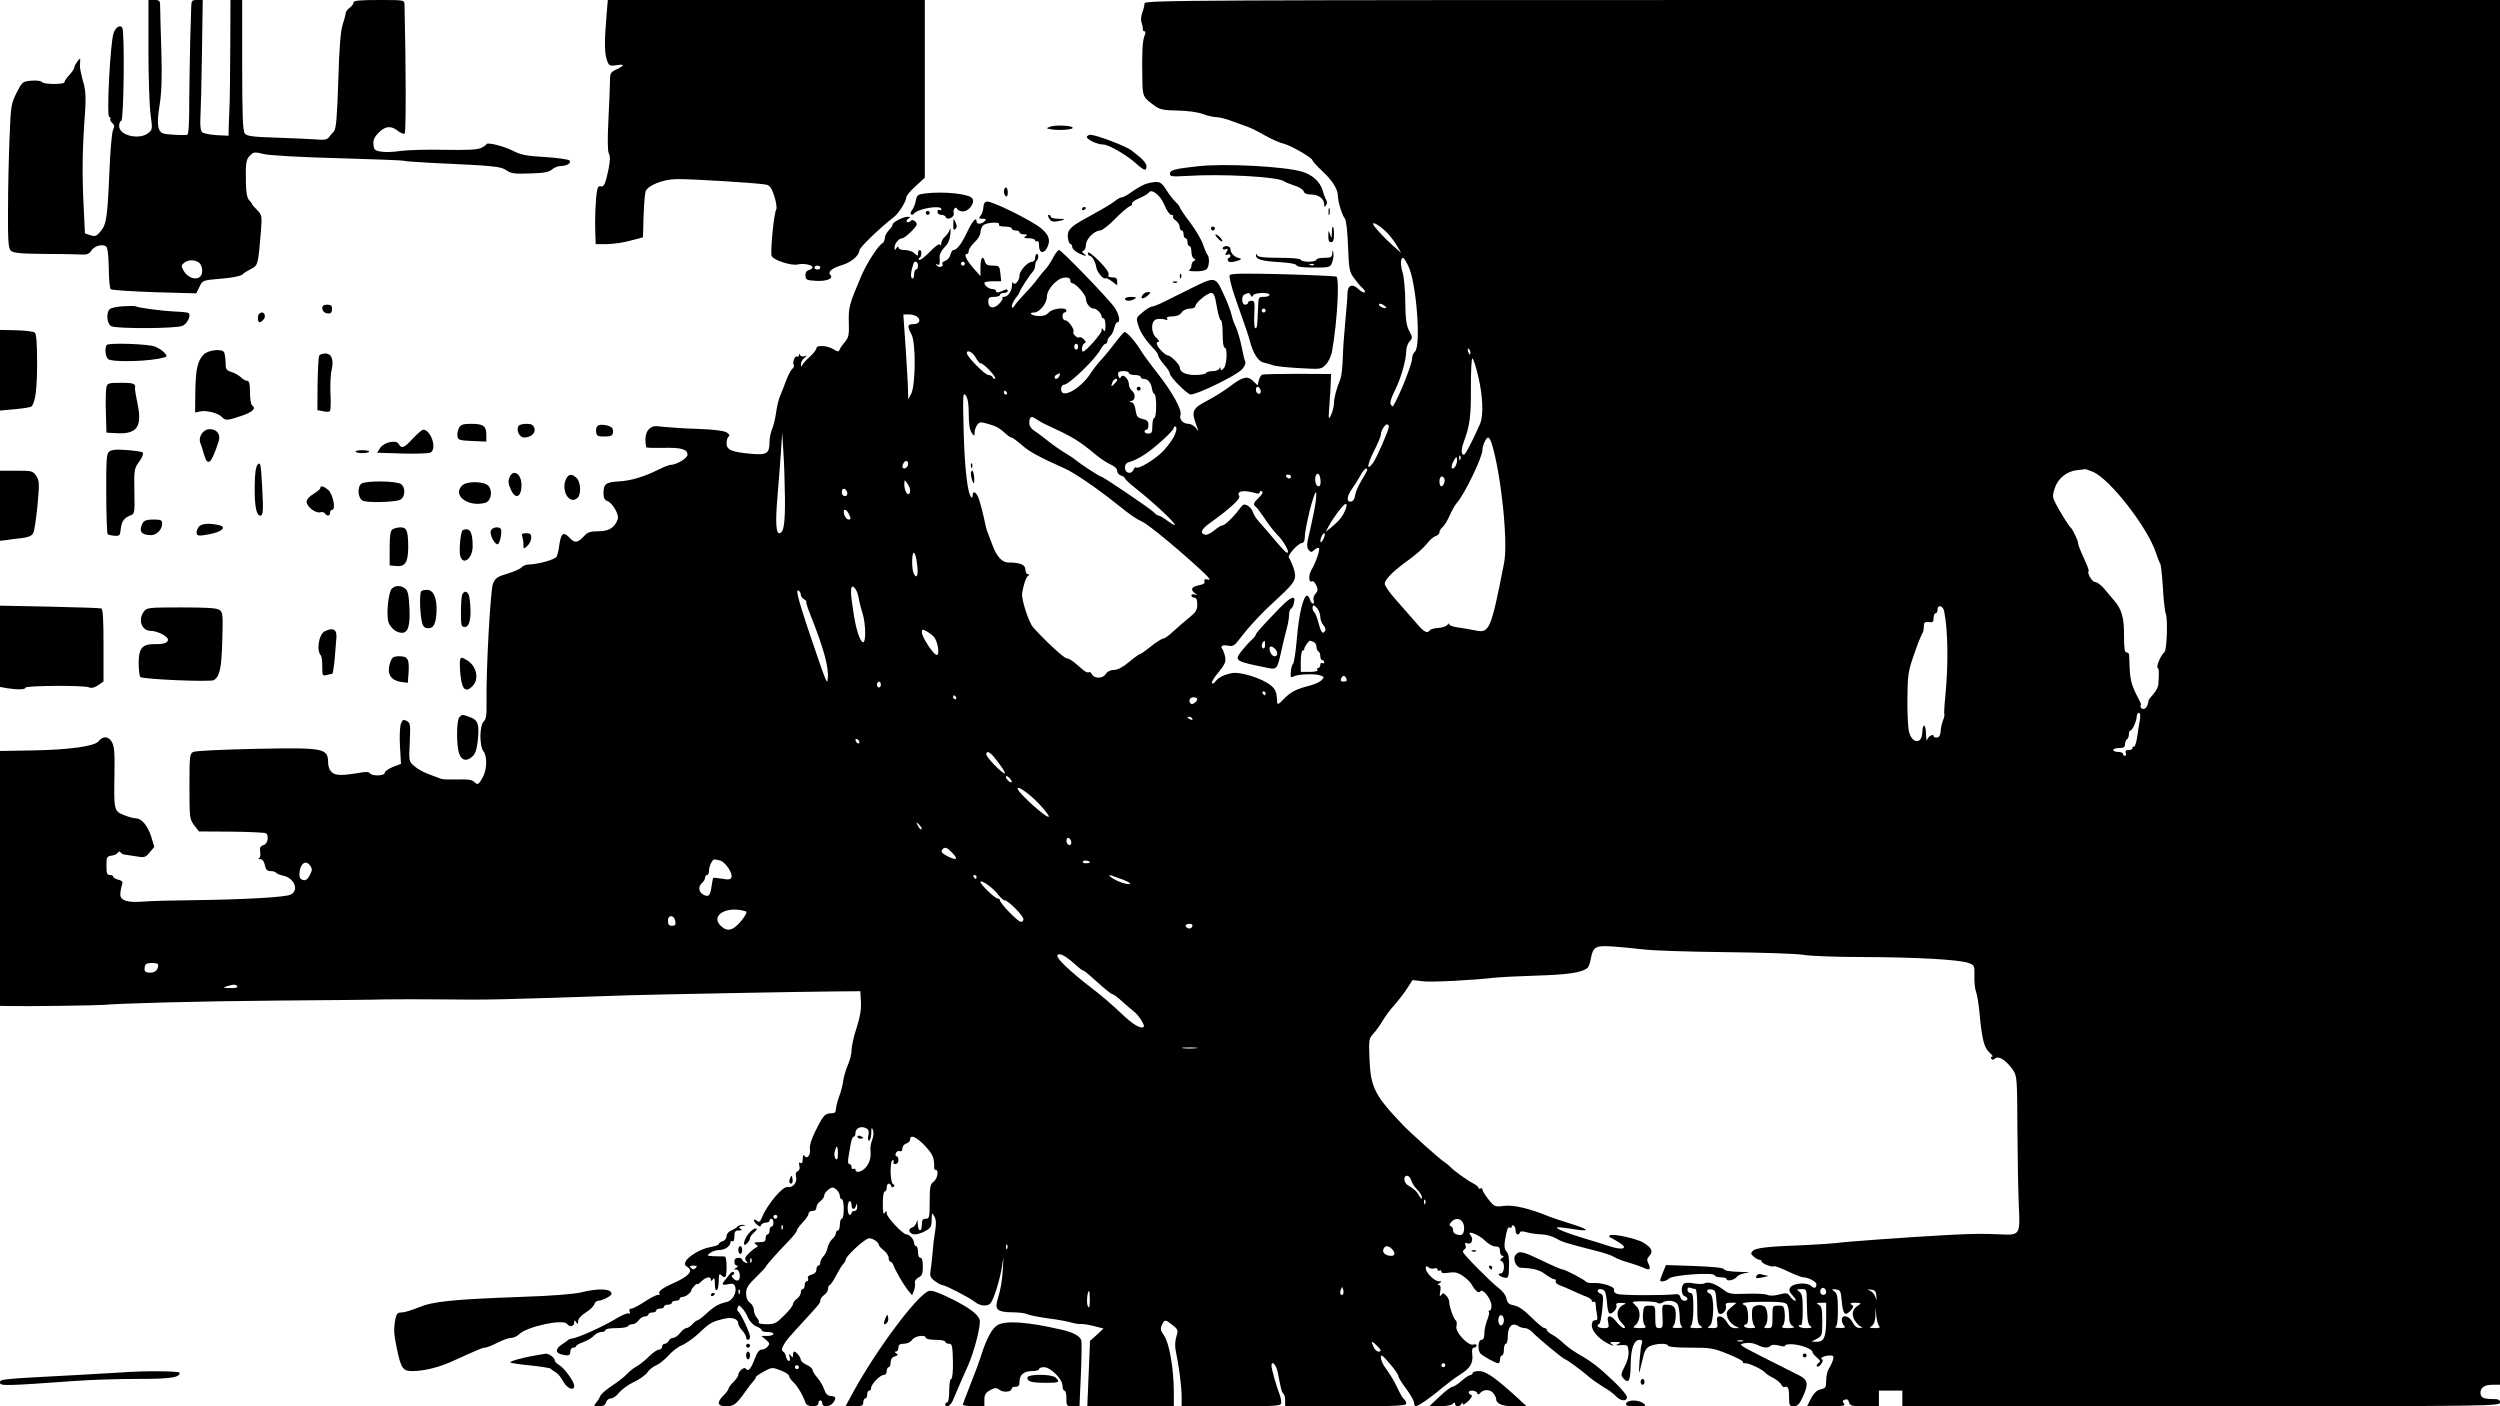 <?xml version="1.0" standalone="no"?>
<!DOCTYPE svg PUBLIC "-//W3C//DTD SVG 20010904//EN"
 "http://www.w3.org/TR/2001/REC-SVG-20010904/DTD/svg10.dtd">
<svg version="1.0" xmlns="http://www.w3.org/2000/svg"
 width="1280pt" height="720pt" viewBox="0 0 1280 720"
 preserveAspectRatio="xMidYMid meet">
<g transform="translate(0,720) scale(0.1,-0.1)"
fill="#000000" stroke="none">
<path d="M760 6946 c0 -140 5 -289 11 -332 10 -76 10 -78 -13 -96 -47 -36
-148 -11 -148 36 0 14 5 26 11 28 13 4 18 456 5 476 -10 17 -33 4 -44 -26 -17
-42 -37 -425 -23 -430 6 -2 9 -7 6 -12 -3 -4 2 -13 10 -20 11 -9 12 -17 3 -38
-6 -15 -14 -112 -18 -217 -10 -230 -15 -264 -46 -301 -21 -24 -28 -26 -52 -18
l-27 9 -8 165 c-7 159 -5 278 9 463 4 57 2 102 -5 130 -7 23 -14 51 -16 62 -2
11 -4 22 -5 25 -1 3 -1 16 0 30 2 24 1 25 -14 5 -8 -11 -16 -25 -16 -31 0 -6
-11 -23 -25 -38 -14 -15 -25 -31 -25 -37 0 -12 -107 -12 -115 1 -4 6 -28 9
-53 7 -46 -4 -48 -5 -77 -62 -28 -56 -30 -67 -36 -229 -4 -94 -8 -260 -8 -368
-1 -161 2 -199 14 -211 12 -12 47 -16 167 -17 84 0 170 -2 192 -3 30 -2 41 2
53 19 15 24 54 36 75 23 9 -6 13 -38 15 -110 0 -56 5 -105 10 -110 4 -4 105
-11 223 -15 l215 -6 16 33 c16 34 16 34 109 42 54 4 101 13 110 21 8 8 29 21
47 30 34 17 35 23 49 193 6 79 5 83 -20 108 -14 14 -26 28 -26 31 0 3 -7 12
-15 20 -10 11 -15 38 -16 87 -2 105 1 120 21 141 18 18 24 19 72 7 31 -7 189
-16 381 -21 180 -5 331 -11 335 -13 4 -3 68 -7 142 -11 326 -15 354 -18 383
-38 24 -17 41 -19 121 -16 72 2 98 7 113 21 11 9 30 17 44 17 32 0 57 16 44
29 -6 5 -61 13 -124 17 -94 5 -124 11 -165 32 -49 25 -136 46 -136 33 0 -3
-13 -12 -28 -19 -21 -9 -75 -11 -188 -9 -87 2 -189 -1 -225 -6 -36 -6 -81 -7
-100 -3 -30 5 -35 10 -37 37 -2 22 5 38 27 60 34 34 63 37 98 9 14 -11 30 -17
35 -14 7 5 7 333 -1 662 -1 22 -3 22 -131 22 -99 0 -130 -3 -130 -13 0 -7 -9
-19 -20 -27 -11 -8 -20 -20 -20 -27 0 -7 -7 -33 -15 -57 -11 -32 -18 -115 -23
-289 -6 -190 -11 -248 -23 -260 -8 -9 -20 -23 -26 -31 -9 -11 -26 -14 -60 -10
-27 2 -118 6 -203 9 -129 4 -157 8 -167 22 -10 13 -13 99 -13 350 l0 333 -30
0 -30 0 -1 -242 c-1 -134 -2 -259 -3 -278 -1 -19 -3 -66 -4 -105 l-2 -70 -61
3 c-34 2 -67 9 -74 15 -8 8 -11 33 -9 72 2 33 6 183 8 333 l4 272 -29 0 c-27
0 -29 -3 -30 -37 -1 -21 -3 -96 -5 -168 -2 -71 -4 -210 -5 -307 0 -130 -3
-178 -12 -179 -26 -2 -103 2 -118 7 -32 9 -38 45 -22 145 11 70 13 142 9 279
-3 102 -6 202 -6 223 0 34 -2 37 -30 37 l-30 0 0 -254z m256 -1089 c21 -12 26
-57 9 -73 -21 -21 -65 -6 -85 30 -14 25 -13 28 5 42 19 14 50 15 71 1z"/>
<path d="M3104 7103 c-10 -121 -9 -180 5 -215 9 -25 14 -27 46 -22 44 7 45 0
2 -21 -31 -15 -34 -19 -34 -63 0 -26 -4 -115 -8 -197 -5 -100 -4 -158 2 -170
8 -14 7 -38 -1 -80 -16 -76 -24 -95 -41 -89 -9 4 -16 -5 -19 -28 -7 -42 -11
-147 -8 -215 l2 -53 58 0 c31 1 86 8 120 18 l64 17 3 108 c2 59 7 116 10 126
9 31 92 64 160 64 79 1 434 -21 461 -29 16 -4 27 -21 39 -60 9 -29 13 -58 10
-65 -13 -19 -32 -223 -24 -240 11 -22 102 -51 134 -43 29 7 75 -2 75 -15 0 -5
-8 -11 -19 -14 -12 -3 -18 -13 -17 -28 1 -22 6 -24 54 -27 55 -3 92 12 73 31
-15 15 11 36 64 51 44 14 84 48 85 74 0 14 101 112 178 172 24 18 62 80 62 99
0 8 21 34 48 58 l47 43 0 455 0 455 -811 0 -812 0 -8 -97z m1096 -1273 c0 -5
-7 -10 -15 -10 -8 0 -15 5 -15 10 0 6 7 10 15 10 8 0 15 -4 15 -10z"/>
<path d="M5860 7183 c0 -9 -5 -31 -12 -49 -6 -18 -8 -39 -3 -50 4 -11 7 -25 6
-31 -1 -7 3 -13 8 -13 7 0 7 -9 0 -26 -10 -27 -13 -90 -10 -226 1 -83 4 -88
68 -133 22 -16 46 -20 113 -21 50 -1 103 -8 129 -18 24 -9 55 -16 70 -16 14 0
51 -9 81 -21 30 -11 68 -25 85 -31 16 -6 55 -26 86 -44 32 -18 72 -35 89 -39
36 -8 150 -73 150 -86 0 -4 22 -29 50 -55 52 -48 80 -93 80 -127 0 -29 22
-100 36 -117 7 -9 13 -64 16 -142 5 -120 6 -129 33 -165 15 -21 35 -44 43 -50
9 -7 12 -16 9 -20 -4 -3 -18 4 -32 17 -31 30 -55 20 -56 -22 0 -18 -5 -82 -11
-143 -6 -60 -12 -146 -13 -190 -1 -44 -7 -91 -12 -105 -21 -52 -33 -97 -33
-126 -1 -16 -7 -42 -15 -59 -14 -28 -14 -23 -8 60 4 50 7 103 7 120 l1 30
-170 1 c-93 0 -175 -2 -182 -4 -6 -2 -14 -15 -18 -29 l-6 -26 -24 23 c-29 27
-51 22 -120 -30 -27 -21 -79 -53 -115 -72 -74 -38 -81 -54 -56 -121 15 -39 15
-40 0 -19 -9 12 -27 22 -39 22 -28 0 -49 24 -41 46 9 24 -40 114 -116 211 -38
48 -79 104 -90 123 -24 40 -68 90 -80 90 -4 0 -25 -24 -46 -52 -22 -29 -54
-69 -72 -88 -18 -19 -43 -51 -55 -70 -55 -85 -157 -138 -152 -79 1 10 7 19 14
19 26 0 163 132 189 183 8 15 19 27 24 27 6 0 10 6 10 14 0 7 6 19 14 25 8 7
18 26 21 42 4 16 11 29 16 29 17 0 9 41 -14 75 -31 45 -272 295 -285 295 -5 0
-20 -19 -31 -41 -12 -23 -29 -48 -37 -56 -8 -8 -27 -31 -42 -51 -15 -21 -43
-53 -62 -72 -19 -20 -43 -47 -52 -60 -12 -18 -17 -21 -17 -9 -1 9 8 28 19 42
11 14 20 28 20 31 0 8 51 87 67 104 7 7 13 21 13 31 0 10 3 21 7 25 11 10 12
36 2 36 -5 0 -9 -9 -9 -20 0 -11 -7 -20 -15 -20 -23 0 -65 -46 -65 -70 0 -27
-26 -56 -33 -37 -3 6 -6 -1 -6 -16 -1 -30 -21 -57 -42 -57 -7 0 -10 -3 -6 -6
3 -3 -5 -17 -18 -30 -28 -28 -55 -22 -55 12 0 20 5 24 30 24 17 0 30 5 30 10
0 6 9 10 20 10 11 0 20 5 20 11 0 6 -6 9 -12 6 -7 -3 -21 -8 -30 -12 -11 -4
-18 -3 -18 4 0 6 -8 11 -18 11 -19 0 -42 18 -42 32 0 4 19 8 43 8 l43 0 -4 40
c-4 38 -6 40 -39 40 -26 0 -36 5 -40 20 -10 37 -23 21 -23 -27 l0 -47 -37 42
c-36 42 -50 72 -32 72 5 0 9 7 9 16 0 9 14 29 30 44 17 15 30 38 30 50 0 12 6
28 14 36 16 16 91 20 81 4 -4 -6 8 -10 29 -10 20 0 36 -4 36 -10 0 -5 9 -10
20 -10 11 0 20 -4 20 -10 0 -5 10 -10 23 -10 18 0 19 -2 7 -10 -11 -7 -7 -10
18 -10 17 0 32 -5 32 -11 0 -5 5 -7 10 -4 6 4 10 -7 10 -24 0 -36 23 -42 40
-12 21 40 12 68 -32 104 -52 41 -252 140 -276 135 -11 -2 -17 -13 -17 -30 -1
-14 -7 -33 -14 -42 -12 -14 -10 -16 10 -16 18 0 20 -3 11 -12 -17 -17 -42 -18
-42 -2 0 27 -22 2 -49 -56 -28 -59 -52 -90 -69 -90 -5 0 -13 -11 -16 -24 -3
-14 -15 -28 -26 -31 -11 -4 -18 -10 -15 -15 9 -15 -16 -23 -28 -10 -9 10 -9
11 1 6 12 -7 15 2 13 40 -1 11 10 32 24 47 19 18 28 39 31 69 2 24 1 34 -3 23
-3 -11 -14 -27 -24 -36 -11 -9 -19 -25 -20 -35 0 -11 -3 -13 -6 -7 -3 8 -23
-6 -53 -37 -27 -28 -52 -46 -55 -40 -3 5 -2 10 2 10 5 0 9 9 10 20 1 11 -2 20
-8 20 -5 0 -9 -7 -9 -17 0 -15 -1 -15 -18 0 -10 10 -33 17 -50 17 -19 0 -32 5
-32 13 0 8 -4 7 -10 -3 -8 -13 -10 -12 -10 3 0 20 22 47 40 47 6 0 27 16 46
35 30 31 33 37 21 50 -11 10 -17 11 -25 3 -7 -7 -15 -8 -19 -4 -4 4 -1 11 7
16 13 8 12 10 -3 10 -24 0 -77 -28 -77 -40 0 -6 -9 -19 -20 -30 -11 -11 -20
-29 -20 -40 0 -10 -6 -23 -14 -27 -21 -12 -78 -101 -105 -163 -65 -154 -67
-162 -65 -245 2 -59 -1 -73 -21 -97 -13 -15 -25 -33 -27 -40 -4 -10 -10 -9
-29 3 -32 20 -89 24 -89 6 0 -7 -15 -27 -33 -43 -19 -16 -36 -36 -40 -44 -4
-11 -6 -10 -6 4 -1 10 7 25 17 33 15 13 15 14 0 9 -9 -3 -19 0 -22 7 -3 9 -5
8 -5 -1 -1 -7 -5 -11 -10 -7 -11 6 -25 -30 -17 -44 3 -5 0 -14 -8 -20 -7 -6
-21 -33 -31 -59 -9 -26 -23 -61 -30 -77 -8 -17 -17 -55 -21 -85 -4 -30 -13
-69 -21 -87 -7 -18 -13 -46 -13 -63 0 -61 -12 -70 -88 -64 -105 9 -132 20
-132 54 0 16 5 32 11 35 7 5 3 12 -9 20 -12 9 -63 16 -148 19 -71 2 -152 8
-181 11 -43 6 -54 4 -71 -13 -17 -17 -22 -51 -13 -92 0 -3 40 -4 88 -3 92 2
123 -7 123 -35 0 -18 -56 -52 -86 -52 -8 0 -36 -11 -62 -24 -74 -37 -142 -58
-206 -61 -65 -4 -76 -13 -76 -62 0 -23 6 -33 19 -38 26 -8 62 -70 54 -93 -15
-43 -45 -62 -98 -62 -40 0 -56 -5 -71 -21 -35 -39 -51 -42 -77 -13 -32 34 -44
25 -53 -34 -3 -26 -10 -54 -14 -62 -8 -15 -94 -39 -141 -40 -15 0 -32 -7 -39
-15 -6 -8 -39 -22 -72 -32 -51 -15 -62 -23 -74 -51 -13 -33 -36 -447 -33 -613
1 -60 -2 -82 -15 -94 -21 -21 -22 -123 -1 -151 21 -28 19 -97 -6 -139 -20 -34
-23 -35 -40 -19 -13 12 -34 15 -86 13 -37 -1 -75 0 -83 3 -8 3 -36 13 -62 23
-26 9 -61 28 -76 42 -29 25 -29 25 -24 123 4 91 3 99 -16 109 -17 9 -21 7 -30
-17 -5 -15 -7 -67 -4 -115 l5 -88 -42 -16 c-22 -9 -41 -22 -41 -30 0 -16 -66
-18 -76 -2 -4 7 -20 8 -43 4 -99 -17 -132 -17 -152 1 -11 10 -19 30 -19 48 -1
75 -16 79 -369 72 -177 -4 -310 -10 -322 -16 -18 -10 -19 -23 -19 -177 0 -161
1 -167 24 -198 l25 -32 166 -1 c92 -1 171 -5 176 -8 18 -11 10 -56 -12 -61
-16 -5 -20 -12 -17 -34 3 -16 0 -31 -6 -33 -6 -2 -3 -5 7 -5 11 -1 20 -12 23
-31 5 -23 12 -30 30 -30 12 0 25 -4 28 -9 3 -4 19 -11 35 -14 57 -12 84 -74
40 -97 -24 -14 -248 -26 -504 -29 -104 -1 -217 -4 -250 -7 -81 -7 -120 5 -119
37 0 13 4 34 8 46 6 19 3 23 -18 29 -14 3 -26 10 -26 15 0 5 -8 9 -18 9 -14 0
-17 9 -17 48 0 43 2 47 25 51 14 1 28 8 33 15 4 7 10 8 15 1 4 -5 12 -10 17
-10 6 -1 32 -5 59 -9 45 -8 50 -7 72 19 13 16 24 29 24 29 0 1 -7 23 -15 50
-18 57 -49 96 -79 96 -11 0 -40 8 -62 17 -51 21 -51 24 -48 213 2 110 -1 140
-14 162 -17 30 -46 30 -68 2 -20 -25 -153 -43 -331 -46 l-173 -3 0 -652 0
-653 53 -1 c76 -2 448 3 477 6 86 8 499 19 885 22 248 2 495 4 550 6 55 1 195
1 310 0 213 -3 298 -1 940 21 124 4 907 19 1070 20 l120 1 3 -56 c2 -39 -5
-79 -23 -134 -14 -42 -25 -93 -25 -112 0 -19 -9 -53 -19 -76 -10 -23 -21 -60
-24 -82 -3 -22 -12 -58 -21 -80 -8 -22 -15 -50 -16 -62 0 -17 -6 -23 -22 -23
-34 0 -42 -9 -80 -85 -24 -47 -34 -80 -31 -99 4 -31 -16 -54 -29 -33 -5 7 -8
1 -8 -16 0 -19 -4 -26 -12 -21 -8 5 -9 0 -5 -15 3 -14 0 -24 -9 -28 -9 -3 -12
-13 -8 -29 7 -28 -17 -57 -45 -52 -25 4 -104 -91 -130 -156 -10 -23 -14 -26
-26 -16 -9 7 -15 8 -15 2 0 -5 7 -16 17 -23 13 -11 17 -11 20 -1 3 6 13 12 24
12 10 0 19 5 19 10 0 6 5 10 10 10 6 0 10 -9 10 -20 0 -11 -4 -20 -10 -20 -5
0 -10 -9 -10 -20 0 -11 -4 -20 -10 -20 -5 0 -10 -9 -10 -20 0 -16 -7 -20 -32
-20 -26 0 -30 -3 -18 -11 12 -8 12 -12 2 -16 -7 -3 -24 -16 -38 -30 -20 -20
-23 -28 -13 -39 10 -12 9 -13 -5 -8 -9 3 -16 10 -16 15 0 5 -9 9 -20 9 -13 0
-20 -7 -20 -20 0 -11 6 -20 13 -20 8 0 7 -4 -3 -10 -13 -9 -13 -10 0 -10 18 0
25 -45 10 -55 -6 -4 -17 0 -25 9 -11 11 -12 15 -2 19 6 2 8 8 4 13 -5 5 -15 0
-22 -11 -8 -11 -19 -25 -25 -32 -17 -20 -12 -25 19 -18 23 5 30 2 35 -13 10
-30 -14 -72 -43 -78 -40 -9 -64 -22 -105 -60 -20 -19 -41 -34 -45 -34 -4 0
-16 -9 -26 -20 -10 -11 -24 -20 -31 -20 -7 0 -21 -11 -32 -25 -11 -14 -27 -25
-36 -25 -9 0 -19 -7 -22 -15 -4 -8 -12 -15 -20 -15 -8 0 -14 -7 -14 -15 0 -8
-7 -15 -16 -15 -9 0 -32 -16 -52 -36 -19 -19 -47 -41 -61 -49 -14 -7 -37 -25
-51 -40 -14 -15 -49 -42 -78 -61 -29 -19 -55 -42 -59 -52 -3 -9 -13 -25 -21
-34 -14 -17 -13 -18 15 -18 22 0 32 6 36 20 3 11 14 20 25 20 10 0 29 13 41
29 13 16 47 41 76 55 30 14 61 36 70 50 9 13 29 30 46 36 16 7 44 30 62 50 18
21 49 45 70 53 20 9 58 35 83 59 56 53 67 60 123 74 47 13 81 3 81 -24 0 -7 9
-22 20 -34 11 -12 20 -28 20 -35 0 -7 5 -13 10 -13 6 0 10 7 10 17 0 18 -48
121 -61 129 -4 2 -6 11 -2 20 5 13 8 13 22 -3 10 -10 24 -33 31 -50 8 -18 27
-38 42 -44 16 -6 28 -15 28 -20 0 -5 14 -9 30 -9 17 0 30 -4 30 -10 0 -5 -14
-10 -31 -10 l-31 0 23 -19 c20 -16 21 -21 10 -35 -7 -9 -22 -16 -31 -16 -13 0
-24 -15 -36 -48 -19 -51 -34 -67 -45 -50 -8 13 -39 -13 -39 -32 0 -6 -11 -22
-25 -36 -14 -14 -25 -29 -25 -34 0 -5 -11 -20 -25 -34 -37 -37 -33 -56 13 -56
40 0 52 10 102 80 13 19 30 41 37 48 7 7 13 17 13 21 0 4 19 17 41 29 41 22
43 22 85 6 24 -9 44 -22 44 -29 0 -6 10 -21 23 -33 21 -20 49 -67 61 -104 7
-23 66 -25 66 -3 0 8 5 15 10 15 6 0 10 -7 10 -15 0 -23 43 -18 58 6 15 24 12
29 -17 32 -14 1 -24 12 -31 33 -6 18 -22 45 -35 60 -14 16 -25 34 -25 41 0 6
-13 17 -30 25 -16 7 -30 19 -30 26 0 13 -23 42 -34 42 -3 0 -6 -8 -6 -17 0
-16 -2 -16 -11 -3 -9 12 -10 10 -6 -8 3 -14 1 -22 -5 -20 -6 2 -12 12 -14 23
-1 10 -8 21 -14 25 -9 6 -9 13 1 31 12 24 25 39 107 128 78 85 82 90 82 103 0
8 9 20 20 28 11 8 20 22 20 32 0 10 3 18 8 18 4 0 18 21 32 48 14 26 30 53 37
60 7 7 13 17 13 22 0 19 100 110 120 110 20 0 50 -21 50 -35 0 -4 11 -16 25
-27 14 -11 25 -28 25 -39 0 -10 4 -19 9 -19 5 0 12 -8 15 -17 11 -30 50 -97
73 -127 l23 -28 10 26 c5 14 7 32 4 39 -2 7 6 19 18 26 19 9 23 20 23 56 0 30
-4 45 -12 45 -8 0 -13 12 -13 30 0 17 -4 30 -10 30 -5 0 -10 7 -10 16 0 18
-23 44 -40 44 -17 0 -100 88 -100 107 0 15 -2 16 -10 3 -7 -11 -10 3 -10 48 0
35 4 62 10 62 6 0 10 9 10 20 0 22 16 27 23 8 2 -8 8 -9 13 -4 5 5 4 11 -3 13
-16 6 -18 123 -2 123 5 0 7 -5 4 -10 -3 -6 1 -10 9 -10 9 0 16 9 16 20 0 11
-4 20 -10 20 -5 0 -7 7 -3 16 3 8 12 13 19 10 9 -3 14 2 14 14 0 10 9 22 20
25 11 3 20 13 20 21 0 27 32 14 76 -33 40 -42 48 -62 47 -110 -1 -7 3 -13 8
-13 17 0 9 -46 -11 -60 -17 -13 -20 -26 -20 -102 0 -81 -2 -88 -20 -88 -16 0
-20 -7 -20 -30 0 -41 -20 -38 -21 3 -1 22 -3 25 -6 10 -2 -12 -13 -25 -23 -28
-26 -8 -14 -35 15 -35 13 0 37 8 54 18 26 14 31 23 31 57 1 38 1 39 14 17 9
-18 10 -37 4 -75 -5 -29 -11 -77 -13 -107 -2 -30 -7 -71 -10 -91 -5 -31 -3
-39 21 -58 15 -11 33 -21 40 -21 15 0 140 -65 164 -85 27 -22 66 -26 81 -8 17
19 48 119 59 188 l8 50 -3 -55 c-3 -64 -11 -110 -27 -162 -16 -53 -2 -66 73
-67 33 0 67 -4 77 -9 9 -5 58 -15 107 -22 50 -6 104 -16 122 -22 18 -5 40 -8
50 -7 10 1 39 -4 66 -11 l47 -12 -34 -32 -35 -31 -7 -167 -7 -168 222 0 221 0
0 78 c-1 118 -24 248 -50 284 -18 25 -20 34 -11 54 13 30 18 29 55 -1 28 -22
29 -26 19 -59 -7 -22 -8 -50 -3 -73 16 -75 30 -184 30 -233 l0 -50 255 0 c246
0 255 1 255 20 0 10 -4 29 -9 42 -16 40 -41 130 -41 145 0 31 25 5 32 -33 16
-85 21 -104 29 -110 5 -3 9 -18 9 -35 l0 -29 310 0 c263 0 310 2 310 14 0 8
-5 18 -10 21 -6 3 -19 25 -30 48 -23 48 -35 69 -67 114 -13 17 -23 41 -23 53
0 18 9 11 45 -31 25 -29 45 -58 45 -65 0 -7 18 -36 40 -65 22 -30 40 -61 40
-71 0 -10 4 -18 9 -18 12 0 79 46 136 95 28 23 69 54 92 68 51 32 66 58 61
103 -3 23 0 34 9 34 7 0 13 5 13 11 0 6 -7 8 -16 5 -25 -10 -95 64 -87 93 3
13 2 26 -3 30 -11 8 -34 71 -34 95 0 10 -7 25 -16 33 -13 14 -17 14 -26 2 -7
-10 -8 -5 -4 19 4 21 2 32 -7 32 -8 0 -7 4 3 10 13 8 12 10 -3 10 -23 0 -67
44 -67 66 0 13 3 14 14 5 7 -6 21 -9 30 -5 9 3 16 1 16 -6 0 -6 4 -8 10 -5 6
3 10 1 10 -6 0 -8 12 -10 39 -5 30 4 45 1 71 -17 18 -12 38 -31 44 -42 20 -35
37 -49 45 -37 11 18 55 -37 57 -70 1 -16 -3 -28 -9 -28 -6 0 -8 -3 -4 -6 3 -4
0 -22 -8 -41 -8 -20 -15 -51 -15 -69 0 -24 -5 -34 -15 -34 -16 0 -21 -45 -7
-68 8 -12 79 -52 94 -52 4 0 8 9 8 20 0 11 5 20 10 20 6 0 10 14 10 30 0 17 5
30 10 30 6 0 10 17 10 39 0 48 22 71 51 53 10 -7 27 -12 37 -12 11 0 27 -10
38 -21 23 -26 160 -139 168 -139 7 0 91 -62 126 -93 14 -12 46 -34 70 -49 25
-14 54 -35 64 -47 23 -25 56 -28 56 -4 0 9 -29 44 -64 77 -78 75 -117 105
-181 141 -27 16 -63 41 -79 57 -17 16 -42 36 -58 44 -15 8 -28 19 -28 24 0 6
-6 10 -12 10 -7 0 -37 25 -67 55 -37 37 -66 57 -88 61 -27 5 -35 12 -40 35 -3
17 -20 40 -42 56 -43 33 -181 173 -181 184 0 4 4 10 10 14 5 3 7 12 3 20 -4
11 -1 13 11 9 21 -8 32 22 15 42 -24 29 44 3 75 -29 16 -16 39 -29 52 -29 19
0 24 -6 24 -24 0 -13 6 -24 13 -24 8 0 7 -4 -3 -11 -11 -8 -12 -12 -2 -16 19
-8 15 -63 -5 -63 -22 0 -5 -17 22 -22 18 -3 20 3 21 57 2 41 -2 65 -12 76 -11
12 -13 28 -9 55 10 61 16 75 26 69 5 -4 9 -1 9 5 0 6 5 8 10 5 6 -3 10 -15 10
-26 0 -20 16 -27 22 -9 2 7 15 7 38 0 19 -5 52 -10 72 -10 21 0 53 -9 72 -19
35 -20 46 -24 195 -62 47 -11 94 -27 106 -35 12 -8 46 -21 76 -29 30 -9 64
-21 76 -27 29 -14 38 -6 23 22 -9 17 -8 25 4 39 21 23 14 41 -27 67 -33 22
-164 51 -176 38 -3 -4 -1 -8 4 -10 6 -2 25 -14 44 -25 52 -31 20 -43 -50 -19
-30 10 -88 28 -129 40 -87 26 -144 49 -138 55 2 3 31 0 64 -5 106 -18 111 -9
14 22 -52 16 -104 34 -115 38 -99 41 -183 62 -232 56 -50 -6 -52 -5 -82 33
-17 21 -31 44 -31 51 0 6 -4 8 -10 5 -5 -3 -10 -2 -10 3 0 5 -12 15 -27 23
-30 15 -101 66 -118 85 -5 6 -20 18 -32 26 -26 17 -173 149 -212 190 -141 148
-163 190 -169 331 -4 104 -4 109 20 135 14 15 35 45 48 67 13 22 40 59 61 81
20 23 49 61 64 84 l27 42 51 -6 c44 -6 256 5 377 19 19 2 114 7 210 10 160 5
225 15 257 38 6 4 14 26 18 48 11 62 24 69 113 63 42 -3 113 -10 157 -15 44
-6 233 -12 420 -14 191 -2 366 -8 400 -14 33 -6 170 -11 305 -11 272 -1 488
-13 538 -30 31 -12 32 -13 31 -68 -1 -32 3 -68 9 -82 5 -14 12 -57 16 -95 13
-143 24 -189 51 -213 14 -12 21 -22 15 -22 -6 0 -8 -5 -5 -10 5 -8 11 -7 21 1
18 15 57 -11 90 -59 21 -30 22 -44 23 -294 1 -145 4 -322 7 -393 8 -158 7
-160 -94 -155 -81 4 -136 4 -267 -3 -187 -10 -549 -36 -569 -41 -12 -2 -86 -7
-166 -11 -191 -7 -251 -14 -266 -30 -11 -10 -10 -16 5 -29 10 -9 23 -16 29
-16 7 0 12 -4 12 -9 0 -10 56 -32 63 -24 3 2 35 -9 70 -26 36 -17 72 -31 80
-31 25 0 67 -22 67 -35 0 -21 -12 -24 -27 -9 -21 20 -92 15 -107 -8 -8 -13 -5
-23 14 -43 13 -14 18 -25 12 -25 -6 0 -18 10 -26 21 -13 20 -19 21 -57 11 -26
-7 -49 -7 -59 -2 -9 5 -57 8 -106 6 -80 -3 -92 -1 -119 20 -40 30 -78 44 -96
34 -8 -5 -33 -5 -56 -1 -26 5 -46 4 -52 -2 -16 -16 -13 -57 4 -63 20 -8 19
-24 -1 -24 -9 0 -18 8 -21 19 -3 13 -12 17 -31 14 -51 -6 -268 -6 -291 2 -14
4 -20 12 -17 21 6 16 -62 38 -108 35 -16 -1 -32 2 -35 6 -8 11 -107 63 -120
63 -6 0 -53 20 -104 45 -103 49 -118 53 -137 30 -17 -20 2 -65 27 -66 62 -2
97 -11 126 -34 19 -14 39 -25 46 -25 7 0 9 -5 6 -10 -3 -6 6 -15 22 -21 15 -5
46 -19 68 -29 22 -10 52 -24 68 -29 15 -6 27 -15 27 -21 0 -6 4 -8 10 -5 5 3
10 -3 10 -13 0 -11 3 -34 6 -51 5 -24 3 -31 -10 -31 -11 0 -16 -9 -16 -26 0
-28 35 -68 79 -91 27 -15 43 -17 21 -3 -11 7 -6 10 20 9 29 0 32 -2 15 -10
-16 -7 -13 -8 15 -6 33 2 35 0 38 -32 2 -21 -5 -50 -19 -76 -19 -36 -21 -46
-10 -59 29 -35 39 -19 40 66 1 86 17 128 47 128 12 0 15 -6 9 -22 -7 -23 -18
-161 -11 -143 2 6 9 35 16 65 9 44 18 58 38 68 31 14 92 16 92 2 0 -6 44 -10
113 -10 105 0 119 -2 195 -33 45 -18 79 -36 76 -40 -4 -4 2 -7 14 -7 21 0 92
-35 102 -50 3 -4 19 -15 37 -24 18 -9 36 -24 42 -33 5 -10 12 -17 15 -15 20 8
26 -4 26 -48 0 -46 2 -50 24 -50 18 0 29 10 45 45 32 69 29 90 -21 115 -24 12
-103 52 -177 89 -131 67 -133 68 -97 74 23 4 46 0 64 -9 32 -16 54 -18 68 -4
6 6 21 6 42 1 20 -6 32 -6 32 0 0 5 19 8 43 6 46 -5 97 -25 97 -40 0 -5 10
-17 23 -28 18 -16 20 -20 7 -28 -8 -6 -11 -13 -7 -17 4 -4 14 1 21 12 9 12 11
21 4 25 -12 7 15 19 43 19 16 0 19 -4 14 -22 -4 -13 -13 -33 -21 -45 -8 -12
-14 -40 -14 -61 0 -35 -3 -40 -27 -45 -19 -4 -35 -18 -50 -46 l-21 -41 100 0
c84 0 99 2 89 14 -9 11 -8 15 5 20 11 4 18 0 21 -14 5 -18 14 -20 79 -20 l74
0 0 40 0 40 60 0 60 0 0 -40 0 -40 1530 0 c1486 0 1530 1 1530 19 0 15 -8 18
-39 18 -46 0 -61 8 -61 32 0 27 21 41 62 41 l38 0 0 3545 0 3545 -3470 0
c-3242 0 -3470 -1 -3470 -17z m1245 -1178 c17 -18 39 -48 49 -66 l20 -34 -44
39 c-48 43 -100 100 -100 110 0 13 45 -17 75 -49z m105 -166 c42 -81 67 -413
34 -440 -8 -6 -14 -22 -14 -34 0 -30 -67 -197 -98 -245 -2 -2 -7 2 -11 9 -6 9
2 34 20 70 31 61 59 158 59 205 0 16 8 38 17 48 16 18 16 21 -2 54 -14 27 -19
58 -20 147 0 63 -7 130 -14 154 -12 37 -10 73 3 73 3 0 15 -18 26 -41z m-2510
1 c0 -11 -4 -20 -10 -20 -5 0 -10 -12 -10 -26 0 -14 -4 -23 -10 -19 -9 5 -7
33 6 73 6 20 24 14 24 -8z m240 10 c0 -5 -4 -10 -10 -10 -5 0 -10 5 -10 10 0
6 5 10 10 10 6 0 10 -4 10 -10z m540 -85 c0 -8 4 -15 9 -15 18 0 71 -59 71
-80 0 -23 21 -50 40 -50 14 0 40 -25 40 -39 0 -6 5 -11 10 -11 6 0 10 -17 10
-37 0 -28 -3 -34 -10 -23 -8 13 -10 12 -10 -3 0 -15 -81 -107 -95 -107 -11 0
-4 39 7 42 10 4 8 9 -3 21 -9 9 -19 13 -23 10 -8 -8 -37 18 -30 28 7 12 -26
59 -42 59 -8 0 -14 9 -14 20 0 11 5 20 10 20 6 0 10 5 10 10 0 19 -72 11 -90
-10 -12 -13 -28 -19 -53 -18 -35 1 -55 18 -22 18 27 0 65 47 65 80 0 40 54 98
93 99 18 1 27 -4 27 -14z m1617 -141 c-7 -7 -37 7 -37 17 0 6 9 5 21 -1 11 -7
19 -14 16 -16z m-2397 -49 c16 -19 4 -35 -26 -35 -28 0 -30 -10 -7 -53 23 -42
21 -260 -2 -304 l-15 -28 -1 45 c0 25 -6 123 -12 218 l-12 172 31 0 c17 0 37
-7 44 -15z m820 -150 c0 -8 -4 -15 -10 -15 -5 0 -10 7 -10 15 0 8 5 15 10 15
6 0 10 -7 10 -15z m2008 -36 c-3 -8 -7 -3 -11 10 -4 17 -3 21 5 13 5 -5 8 -16
6 -23z m-2533 -19 c9 -16 20 -30 26 -30 15 0 82 -70 74 -78 -4 -4 -10 -1 -12
6 -3 6 -13 12 -23 12 -17 0 -110 95 -110 112 0 20 31 5 45 -22z m2574 -99 c23
-98 27 -195 10 -238 -22 -53 -72 -154 -80 -159 -17 -10 -20 20 -6 59 33 88 39
135 38 285 0 87 3 150 8 147 5 -3 19 -45 30 -94z m-1789 19 c0 -5 14 -10 30
-10 17 0 30 -4 30 -10 0 -5 7 -10 16 -10 21 0 38 -20 42 -50 2 -14 8 -26 13
-28 12 -5 11 -122 -1 -122 -5 0 -10 -18 -10 -40 0 -33 -3 -40 -20 -40 -11 0
-20 5 -20 10 0 6 5 10 10 10 6 0 10 11 10 24 0 19 -7 26 -30 31 -26 6 -31 12
-36 46 -4 26 -12 39 -23 40 -13 1 -13 2 2 6 21 5 22 36 2 53 -8 7 -15 21 -15
32 0 27 -29 56 -40 39 -5 -10 -9 -9 -13 2 -3 8 -3 18 0 21 10 10 53 7 53 -4z
m-356 -15 c-7 -16 -24 -21 -24 -6 0 8 7 13 27 20 1 1 0 -6 -3 -14z m296 -21
c0 -3 -7 -12 -15 -20 -16 -17 -18 -14 -9 10 6 15 24 23 24 10z m733 -48 c6
-16 -2 -28 -14 -20 -12 7 -11 34 0 34 5 0 11 -6 14 -14z m-1298 -16 c3 -5 1
-10 -4 -10 -6 0 -11 5 -11 10 0 6 2 10 4 10 3 0 8 -4 11 -10z m-195 -110 c0
-51 5 -82 15 -96 14 -19 14 -19 15 2 0 11 6 28 13 38 12 16 17 17 58 5 44 -13
54 -19 90 -51 10 -10 23 -18 28 -18 4 0 28 -17 52 -38 40 -35 85 -60 219 -120
52 -23 167 -102 267 -182 75 -60 95 -74 133 -92 34 -16 208 -161 314 -261 32
-31 36 -38 19 -34 -15 3 -20 1 -16 -9 3 -10 -5 -16 -26 -20 -40 -8 -48 -21
-25 -40 17 -12 17 -13 2 -8 -10 3 -18 1 -18 -5 0 -6 7 -11 15 -11 10 0 15 -10
15 -34 0 -29 -7 -41 -41 -68 -23 -18 -59 -50 -81 -70 -22 -21 -46 -38 -53 -38
-7 0 -35 -18 -63 -40 -27 -22 -53 -40 -57 -40 -4 0 -29 -18 -55 -40 -31 -26
-58 -40 -76 -40 -18 0 -34 -8 -42 -20 -15 -25 -58 -26 -71 -3 -5 10 -12 15
-16 11 -4 -3 -16 1 -27 10 -11 9 -32 27 -46 39 -15 13 -34 23 -42 23 -13 0
-121 101 -171 159 -22 25 -59 140 -56 171 6 42 20 85 31 92 8 5 7 8 -1 8 -7 0
-13 11 -13 24 0 25 -28 36 -89 36 -30 0 -59 32 -80 90 -7 19 -17 44 -21 55 -5
11 -11 31 -14 45 -11 55 -27 116 -37 143 -13 30 -29 36 -29 10 0 -9 -3 -13 -7
-9 -19 19 -34 147 -39 336 -5 187 -4 203 10 186 11 -14 16 -42 16 -96z m400
-56 c134 -62 161 -78 254 -155 23 -19 57 -41 74 -48 19 -8 32 -21 32 -32 0
-10 9 -21 20 -24 11 -3 20 -10 20 -14 0 -5 26 -29 58 -54 93 -74 204 -178 197
-185 -2 -2 -19 8 -38 22 -19 14 -39 26 -44 26 -6 0 -17 7 -24 16 -14 16 -261
184 -272 184 -7 0 -108 66 -127 83 -8 7 -33 24 -55 37 -22 13 -60 39 -85 59
-25 20 -57 44 -72 54 -18 11 -28 26 -28 41 0 32 10 39 34 21 12 -8 37 -23 56
-31z m1751 -9 c-1 -20 -64 -162 -81 -185 -34 -45 -32 -13 4 59 20 39 36 77 36
86 0 20 23 56 33 52 5 -1 8 -7 8 -12z m-1096 -41 c-8 -20 -34 -56 -57 -81 -42
-44 -130 -98 -142 -86 -3 3 -8 -2 -12 -11 -10 -27 -44 -20 -44 9 0 18 7 26 27
31 15 4 46 19 69 34 54 34 154 125 154 140 0 6 4 8 10 5 6 -4 4 -19 -5 -41z
m-1996 -327 c1 -130 -7 -177 -29 -177 -17 0 -20 57 -10 180 6 69 14 172 18
230 l7 105 6 -100 c4 -55 7 -162 8 -238z m3619 281 c48 -158 84 -502 63 -610
-67 -342 -75 -361 -146 -346 -22 5 -61 11 -87 15 -27 3 -48 11 -48 17 0 6 -4
5 -9 -3 -5 -7 -25 -15 -46 -16 -20 -1 -40 -6 -43 -11 -15 -20 -31 -11 -73 39
-24 28 -70 80 -101 115 -32 35 -58 73 -58 83 0 23 44 66 126 125 34 24 73 60
88 78 14 19 35 38 46 41 11 3 20 12 20 19 0 8 7 20 16 27 9 8 25 34 36 59 11
25 27 54 37 65 40 45 131 234 131 271 0 22 19 64 29 64 5 0 14 -15 19 -32z
m-161 -80 c-3 -8 -6 -5 -6 6 -1 11 2 17 5 13 3 -3 4 -12 1 -19z m-17 -5 c0
-24 -17 -49 -26 -40 -4 4 -1 18 6 32 16 30 20 31 20 8z m-2810 -17 c0 -16 -18
-31 -27 -22 -8 8 5 36 17 36 5 0 10 -6 10 -14z m2350 -32 c0 -4 -13 -28 -29
-54 -16 -26 -31 -61 -33 -76 -2 -18 -10 -30 -20 -32 -26 -5 -23 29 7 69 13 19
32 49 42 67 15 29 33 43 33 26z m3716 -10 c88 -37 284 -290 324 -419 7 -22 16
-44 20 -50 4 -5 10 -61 14 -122 3 -62 10 -123 15 -136 11 -29 5 -188 -7 -196
-16 -11 -44 -73 -35 -80 7 -6 8 -15 4 -82 0 -14 -12 -38 -26 -53 -13 -14 -25
-30 -25 -34 -1 -22 -13 -42 -26 -42 -12 0 -19 14 -12 23 1 1 -5 16 -14 32 -33
62 -41 92 -44 150 -1 33 -3 66 -3 73 -1 6 -7 12 -14 12 -9 0 -12 22 -12 86 1
89 -12 136 -51 180 -11 12 -32 38 -49 58 -16 20 -38 36 -48 36 -16 0 -43 47
-33 57 2 3 -9 32 -25 66 -16 34 -29 68 -29 75 0 14 -28 73 -39 82 -9 7 -53 78
-76 122 -17 33 -17 40 -5 78 17 51 61 87 115 93 22 2 41 4 41 5 1 1 19 -5 40
-14z m-3956 -34 c4 -25 0 -40 -9 -40 -13 0 -22 30 -15 52 6 21 21 14 24 -12z
m-150 10 c0 -5 -4 -10 -9 -10 -6 0 -13 5 -16 10 -3 6 1 10 9 10 9 0 16 -4 16
-10z m784 -9 c8 -12 -3 -41 -15 -41 -5 0 -9 11 -9 25 0 25 14 34 24 16z
m-2734 -63 c0 -10 -4 -18 -9 -18 -11 0 -21 25 -21 53 1 22 1 22 15 3 8 -11 15
-28 15 -38z m-322 -11 c2 -10 -3 -17 -12 -17 -10 0 -16 9 -16 21 0 24 23 21
28 -4z m2095 -3 c9 -3 17 0 17 6 0 6 5 8 11 4 7 -4 2 -15 -15 -31 -28 -26 -32
-38 -16 -48 6 -4 25 -30 44 -58 18 -29 47 -65 63 -82 34 -33 69 -95 54 -95 -8
0 -24 17 -102 110 -16 19 -38 44 -48 55 -10 11 -22 30 -26 43 -3 12 -16 27
-27 33 -18 10 -24 8 -42 -17 -29 -40 -75 -84 -87 -84 -6 0 -25 -11 -41 -25
-17 -14 -38 -25 -46 -23 -30 6 -23 27 20 58 105 75 161 127 153 140 -17 27 24
33 88 14z m303 -46 c-4 -29 -17 -92 -28 -140 -18 -72 -19 -89 -8 -103 12 -14
15 -14 30 0 9 8 19 12 23 9 7 -7 -16 -75 -39 -113 -16 -28 -13 -68 4 -57 5 3
14 -6 21 -21 10 -21 9 -29 -4 -43 -8 -9 -13 -25 -9 -34 3 -9 2 -16 -4 -16 -5
0 -12 9 -15 20 -3 11 -10 20 -15 20 -19 0 -42 -95 -52 -220 -6 -68 -15 -127
-20 -130 -7 -4 -14 -42 -11 -63 1 -5 6 -5 13 -1 18 12 111 16 137 6 22 -8 22
-9 7 -25 -9 -9 -36 -21 -59 -27 -71 -18 -98 -32 -133 -68 -28 -29 -34 -32 -35
-16 -2 51 -8 65 -34 86 -44 35 -152 69 -195 62 -43 -8 -71 -22 -87 -43 -6 -9
-15 -13 -18 -9 -4 4 11 29 33 55 33 40 39 54 35 78 -3 17 -10 35 -14 41 -13
16 0 24 30 18 23 -5 32 1 55 31 54 71 116 137 207 220 82 76 90 92 72 146 -8
24 -19 48 -24 54 -10 10 48 75 68 75 7 0 13 11 13 24 0 49 46 236 58 236 2 0
2 -24 -2 -52z m154 -34 c-14 -36 -30 -57 -69 -90 l-34 -28 16 30 c24 45 76
114 87 114 6 0 6 -9 0 -26z m-2542 -29 c9 -20 9 -25 -2 -25 -13 0 -26 20 -26
41 0 18 17 8 28 -16z m2430 -120 c-6 -14 -13 -23 -16 -21 -7 7 9 46 18 46 5 0
4 -11 -2 -25z m-2083 -130 c8 -58 1 -81 -15 -55 -13 19 -13 110 -1 110 5 0 13
-25 16 -55z m-299 -174 c3 -20 12 -56 20 -80 17 -55 19 -154 2 -149 -16 6 -35
65 -48 150 -13 90 -14 98 -12 122 3 31 31 0 38 -43z m-296 14 c0 -8 8 -19 18
-24 9 -6 14 -11 10 -11 -3 0 5 -28 19 -62 70 -176 98 -276 91 -333 -3 -33 -5
-28 -101 255 -52 156 -64 206 -48 196 6 -4 11 -13 11 -21z m2646 -72 c7 -10
14 -29 14 -42 0 -14 7 -32 16 -42 9 -10 13 -23 9 -28 -12 -21 -21 -11 -34 39
-7 27 -17 52 -22 56 -10 6 -12 34 -3 34 4 0 13 -8 20 -17z m3208 -12 c20 -99
22 -272 6 -436 -5 -49 -7 -91 -5 -93 2 -2 -1 -16 -7 -31 -6 -14 -11 -39 -12
-55 -1 -20 -7 -30 -18 -32 -10 -1 -18 2 -18 7 0 15 -29 -2 -33 -19 -3 -10 -5
5 -6 31 -1 53 -17 57 -19 6 -2 -63 -55 -56 -69 9 -4 20 -8 96 -7 167 1 120 4
138 34 225 18 52 37 99 41 105 5 5 9 21 9 36 0 22 4 26 25 24 21 -3 25 1 25
21 0 13 5 24 10 24 6 0 10 8 10 18 0 28 28 22 34 -7z m-5174 -130 c22 -21 34
-102 14 -94 -19 7 -74 93 -74 115 0 16 3 17 22 7 12 -6 29 -19 38 -28z m1944
-27 c9 -3 16 -14 16 -24 0 -11 5 -22 10 -25 6 -3 10 -15 10 -26 0 -10 5 -19
10 -19 6 0 10 -5 10 -11 0 -5 -4 -7 -10 -4 -5 3 -10 -1 -10 -9 0 -9 -5 -16
-11 -16 -5 0 -7 -4 -4 -10 4 -6 -12 -10 -39 -10 l-46 0 0 55 c0 30 5 55 10 55
6 0 9 3 8 8 -2 6 21 40 29 42 1 0 8 -3 17 -6z m170 -189 c4 -10 -1 -15 -14
-15 -13 0 -18 5 -14 15 4 8 10 15 14 15 4 0 10 -7 14 -15z m-2384 -30 c0 -8
-4 -15 -10 -15 -5 0 -10 7 -10 15 0 8 5 15 10 15 6 0 10 -7 10 -15z m1970 -45
c0 -5 -2 -10 -4 -10 -3 0 -8 5 -11 10 -3 6 -1 10 4 10 6 0 11 -4 11 -10z
m-1585 -20 c3 -5 1 -10 -4 -10 -6 0 -11 5 -11 10 0 6 2 10 4 10 3 0 8 -4 11
-10z m1235 -9 c0 -13 -26 -32 -33 -24 -14 13 -6 33 13 33 11 0 20 -4 20 -9z
m4826 -108 c-4 -21 -10 -60 -14 -88 -4 -27 -11 -49 -17 -48 -5 0 -9 -3 -7 -8
1 -5 -7 -9 -19 -9 -15 0 -19 -5 -15 -15 3 -8 1 -15 -4 -15 -6 0 -10 5 -10 10
0 6 -11 10 -25 10 -14 0 -25 5 -25 10 0 6 14 10 30 10 23 0 30 5 30 19 0 11 5
23 10 26 6 3 10 15 10 26 0 10 3 19 8 19 10 0 32 50 32 72 0 10 5 18 11 18 7
0 9 -13 5 -37z m-4851 7 c3 -6 -1 -7 -9 -4 -18 7 -21 14 -7 14 6 0 13 -4 16
-10z m-1705 -121 c0 -6 -4 -7 -10 -4 -5 3 -10 11 -10 16 0 6 5 7 10 4 6 -3 10
-11 10 -16z m686 -71 c34 -40 66 -88 58 -88 -14 0 -94 83 -94 97 0 19 14 16
36 -9z m94 -130 c0 -6 -7 -5 -15 2 -8 7 -15 17 -15 22 0 6 7 5 15 -2 8 -7 15
-17 15 -22z m141 -115 c27 -28 49 -57 49 -63 0 -21 -159 121 -160 143 0 16 63
-29 111 -80z m-603 -129 c-4 -3 -12 5 -18 18 -12 22 -12 22 6 6 10 -10 15 -20
12 -24z m765 -58 c6 -16 -2 -28 -14 -20 -12 7 -11 34 0 34 5 0 11 -6 14 -14z
m-607 -63 c31 -33 24 -40 -21 -19 -34 17 -41 26 -28 39 12 12 24 7 49 -20z
m-1189 -39 c27 -7 66 -66 58 -86 -5 -12 -15 -13 -48 -7 -23 4 -44 6 -45 4 -2
-2 -6 -22 -9 -44 -7 -48 -15 -56 -43 -41 -24 13 -26 42 -5 60 8 7 15 19 15 26
0 8 5 14 10 14 6 0 10 9 10 21 0 23 17 59 28 59 4 0 17 -3 29 -6z m1893 -10
c0 -2 -9 -4 -21 -4 -11 0 -18 4 -14 10 5 8 35 3 35 -6z m-3992 -61 c-15 -30
-27 -36 -46 -24 -9 6 -11 19 -7 44 8 41 33 53 53 25 11 -15 11 -23 0 -45z
m3412 -13 c0 -5 -2 -10 -4 -10 -3 0 -8 5 -11 10 -3 6 -1 10 4 10 6 0 11 -4 11
-10z m745 -12 c17 -6 34 -14 39 -19 15 -13 -38 -3 -71 15 -35 17 -46 33 -15
21 9 -4 31 -12 47 -17z m-639 -73 c14 -19 32 -35 39 -35 17 0 95 -79 95 -96 0
-8 -6 -14 -13 -14 -15 0 -107 95 -107 110 0 5 -6 10 -13 10 -13 0 -87 72 -87
84 0 15 61 -27 86 -59z m-1288 -91 c9 -3 2 -18 -23 -49 -42 -51 -72 -58 -106
-24 -53 53 34 103 129 73z m-360 -52 c3 -17 -2 -22 -17 -22 -16 0 -21 6 -21
26 0 33 33 30 38 -4z m2646 -26 c-3 -8 -12 -12 -20 -9 -21 8 -17 23 6 23 13 0
18 -5 14 -14z m-601 -192 c20 -19 40 -34 45 -34 4 0 36 -27 72 -60 36 -33 70
-60 75 -60 6 0 29 -17 51 -38 23 -20 50 -44 61 -52 24 -19 56 -70 49 -77 -14
-14 -57 12 -119 72 -37 36 -103 92 -145 124 -113 87 -186 156 -178 170 9 14
38 0 89 -45z m-4693 -3 c0 -27 -15 -41 -41 -41 -21 0 -29 5 -29 18 0 10 3 22
7 25 10 10 63 8 63 -2z m405 -111 c4 -6 -11 -10 -37 -9 -36 1 -39 2 -18 9 36
11 48 11 55 0z m4908 -317 c-18 -2 -48 -2 -65 0 -18 2 -4 4 32 4 36 0 50 -2
33 -4z m-1684 -412 c9 -6 11 -18 7 -35 -4 -15 -2 -26 4 -26 5 0 10 17 11 38 0
29 2 33 8 17 5 -12 4 -32 -3 -50 -7 -16 -11 -41 -9 -55 3 -37 -4 -64 -25 -88
-20 -23 -52 -30 -52 -11 0 5 -4 7 -10 4 -5 -3 -10 1 -10 9 0 9 -5 16 -11 16
-7 0 -9 12 -5 35 3 19 9 51 12 70 3 19 10 35 15 35 5 0 9 9 9 19 0 27 32 39
59 22z m-149 -128 c0 -27 -3 -34 -11 -26 -7 7 -9 23 -5 37 9 37 16 32 16 -11z
m2936 -137 c3 -13 17 -34 30 -47 13 -12 24 -30 24 -38 -1 -12 -3 -11 -12 4
-15 26 -29 39 -56 54 -25 13 -30 51 -7 51 8 0 17 -11 21 -24z m-2940 -50 c8
-8 14 -22 14 -30 0 -9 5 -16 10 -16 6 0 10 -22 10 -50 0 -27 -4 -50 -10 -50
-5 0 -10 -13 -10 -30 0 -16 -4 -30 -10 -30 -5 0 -10 -6 -10 -13 0 -8 -8 -22
-19 -31 -10 -9 -21 -30 -24 -45 -3 -16 -13 -36 -22 -44 -8 -9 -15 -23 -15 -31
0 -9 -4 -16 -10 -16 -5 0 -10 -9 -10 -20 0 -12 -9 -22 -24 -26 -16 -4 -23 -11
-19 -20 3 -8 0 -14 -6 -14 -6 0 -11 -9 -11 -20 0 -11 -4 -20 -10 -20 -5 0 -10
-8 -10 -18 0 -10 -9 -24 -20 -32 -11 -8 -20 -20 -20 -27 0 -8 -20 -34 -45 -58
-40 -40 -49 -45 -90 -45 -26 0 -44 4 -40 9 3 5 -2 16 -10 24 -8 9 -15 26 -15
39 0 13 -9 30 -20 38 -13 9 -20 26 -20 48 0 27 10 43 50 82 28 27 50 51 50 53
0 6 62 76 118 133 23 24 42 48 42 54 0 6 14 24 30 42 17 17 30 37 30 44 0 8 9
14 20 14 13 0 20 7 20 18 0 10 9 24 20 32 11 8 20 21 20 29 0 14 28 40 43 41
5 0 15 -6 23 -14z m3011 -68 c-3 -8 -6 -5 -6 6 -1 11 2 17 5 13 3 -3 4 -12 1
-19z m-2937 -8 c0 -25 17 -26 23 -2 4 13 5 11 6 -5 1 -14 -5 -23 -14 -23 -8 0
-15 -4 -15 -10 0 -5 -4 -10 -10 -10 -5 0 -10 16 -10 35 0 19 5 35 10 35 6 0
10 -9 10 -20z m-380 -60 c0 -5 -4 -10 -10 -10 -5 0 -10 5 -10 10 0 6 5 10 10
10 6 0 10 -4 10 -10z m3510 -30 c6 -11 8 -30 5 -43 -5 -19 -12 -23 -31 -19
-15 3 -24 11 -24 22 0 10 -5 20 -12 22 -9 3 -8 9 2 21 20 22 47 21 60 -3z
m-3483 -32 c-3 -8 -6 -5 -6 6 -1 11 2 17 5 13 3 -3 4 -12 1 -19z m1150 -100
c-3 -8 -6 -5 -6 6 -1 11 2 17 5 13 3 -3 4 -12 1 -19z m1969 -2 c19 -20 18 -36
-3 -36 -28 0 -47 16 -40 34 8 20 24 20 43 2z m-3279 -68 c-3 -8 -6 -5 -6 6 -1
11 2 17 5 13 3 -3 4 -12 1 -19z m3029 -165 c-11 -11 -19 6 -11 24 8 17 8 17
12 0 3 -10 2 -21 -1 -24z m1805 27 c5 0 9 -40 9 -90 0 -74 3 -91 18 -99 14 -8
9 -10 -22 -11 -31 0 -37 3 -28 12 7 7 12 43 12 90 0 63 -3 78 -15 78 -8 0 -15
7 -15 16 0 11 5 14 16 10 9 -3 20 -6 25 -6z m669 -16 c0 -8 -7 -14 -15 -14
-15 0 -21 21 -9 33 10 9 24 -2 24 -19z m-5563 -6 c-3 -8 -6 -5 -6 6 -1 11 2
17 5 13 3 -3 4 -12 1 -19z m4430 10 c4 -7 9 -33 11 -58 1 -24 6 -48 11 -53 11
-11 43 22 37 39 -4 10 3 14 27 13 18 0 25 -3 17 -6 -44 -16 -51 -63 -15 -98
16 -17 19 -25 10 -25 -8 0 -24 14 -37 30 -12 17 -28 30 -36 30 -11 0 -13 -8
-8 -30 5 -28 3 -30 -24 -30 -28 0 -41 14 -21 22 4 2 11 36 15 76 6 60 5 73 -8
78 -9 3 -16 10 -16 15 0 13 28 11 37 -3z m571 -48 c2 -30 7 -59 12 -64 14 -14
42 14 37 36 -4 14 1 18 24 18 l30 0 -28 -24 c-24 -21 -26 -27 -18 -52 6 -16
22 -34 35 -41 l25 -13 -23 0 c-15 0 -29 10 -40 30 -9 16 -25 30 -36 30 -15 0
-17 -6 -14 -30 4 -28 2 -30 -26 -30 -26 1 -28 2 -13 11 23 14 26 156 2 165
-23 9 -18 26 8 22 19 -3 22 -10 25 -58z m463 -7 c2 -98 5 -114 20 -124 10 -6
2 -9 -23 -9 -21 0 -38 5 -38 11 0 5 5 7 10 4 6 -4 10 24 10 76 0 66 -3 84 -17
95 -16 12 -15 13 10 14 27 0 27 -1 28 -67z m179 3 c6 -66 17 -77 45 -46 16 18
17 23 5 30 -11 7 -5 10 20 10 28 -1 32 -3 18 -11 -33 -19 -41 -47 -22 -79 10
-16 25 -31 33 -33 10 -3 7 -5 -6 -6 -15 -1 -27 8 -38 29 -17 34 -55 42 -55 12
0 -10 5 -23 12 -30 9 -9 4 -12 -22 -11 -19 0 -29 3 -22 6 8 3 12 30 12 85 0
65 -3 84 -17 95 -17 12 -16 13 7 11 23 -3 25 -8 30 -62z m177 29 c2 -27 1 -27
-5 -6 -4 13 -16 28 -27 32 -17 8 -17 8 5 6 20 -2 25 -8 27 -32z m-4027 -22
c-1 -36 -3 -44 -10 -31 -9 14 -3 78 6 78 2 0 4 -21 4 -47z m2905 -13 c6 -5 17
-5 25 0 26 17 69 11 80 -9 5 -11 10 -40 10 -65 0 -26 5 -46 13 -49 6 -3 -4 -6
-22 -6 -27 -1 -32 2 -23 11 7 7 12 31 12 54 0 43 -10 54 -52 54 -18 0 -19 -5
-16 -60 3 -54 1 -60 -17 -60 -18 0 -20 7 -20 57 0 58 0 58 -30 58 -28 0 -30
-3 -33 -43 -2 -24 2 -50 9 -58 10 -12 5 -14 -27 -14 -33 1 -36 3 -23 13 27 21
32 74 9 97 -11 11 -20 21 -20 23 0 7 116 5 125 -3z m665 -10 c5 -8 10 -34 10
-57 0 -29 5 -45 18 -52 14 -8 9 -10 -22 -11 -32 0 -37 2 -27 14 7 8 11 34 9
58 -3 40 -5 43 -33 43 -30 0 -30 0 -30 -58 0 -54 -1 -57 -24 -57 -20 0 -22 3
-13 12 17 17 15 83 -3 98 -8 7 -25 10 -40 6 -22 -6 -25 -12 -25 -49 0 -24 5
-48 12 -55 9 -9 5 -12 -20 -12 -18 0 -32 5 -32 10 0 6 5 10 10 10 17 0 12 90
-5 96 -33 13 -2 19 99 19 84 0 109 -3 116 -15z m200 -71 c0 -94 -10 -119 -48
-119 l-27 1 28 15 c26 14 27 18 27 89 0 60 -3 76 -17 84 -15 9 -14 10 10 11
l27 0 0 -81z m273 -41 c7 -4 -4 -8 -23 -8 -29 1 -32 2 -17 11 11 7 18 24 19
52 l1 42 4 -45 c3 -24 10 -48 16 -52z m-1923 32 c0 -10 -5 -22 -10 -25 -13 -8
-24 20 -16 41 8 20 26 9 26 -16z m1223 -107 c-7 -2 -19 -2 -25 0 -7 3 -2 5 12
5 14 0 19 -2 13 -5z m-1873 -23 c23 -23 25 -30 7 -30 -8 0 -19 11 -25 25 -14
30 -9 32 18 5z m350 -100 c0 -5 -4 -10 -10 -10 -5 0 -10 5 -10 10 0 6 5 10 10
10 6 0 10 -4 10 -10z m-3310 -10 c0 -5 -4 -10 -10 -10 -5 0 -10 5 -10 10 0 6
5 10 10 10 6 0 10 -4 10 -10z"/>
<path d="M5820 5210 c0 -5 5 -10 10 -10 6 0 10 5 10 10 0 6 -4 10 -10 10 -5 0
-10 -4 -10 -10z"/>
<path d="M4971 4814 c0 -11 3 -14 6 -6 3 7 2 16 -1 19 -3 4 -6 -2 -5 -13z"/>
<path d="M4971 4773 c0 -10 4 -27 9 -38 7 -16 9 -12 8 18 -1 20 -6 37 -10 37
-4 0 -8 -8 -7 -17z"/>
<path d="M6553 4088 c-91 -94 -123 -130 -123 -137 0 -4 -9 -16 -21 -27 -12
-10 -35 -36 -52 -57 -39 -50 -35 -53 136 -87 44 -9 47 -5 67 85 7 33 19 82 26
109 8 27 14 62 14 77 0 15 4 29 9 31 5 2 13 15 16 31 11 43 -14 34 -72 -25z
m-76 -188 c1 -11 -2 -20 -8 -20 -10 0 -12 23 -2 33 9 9 9 10 10 -13z m51 -22
c16 -16 15 -38 -2 -38 -13 0 -26 20 -26 41 0 13 14 11 28 -3z"/>
<path d="M4390 1380 c0 -6 7 -10 15 -10 8 0 15 2 15 4 0 2 -7 6 -15 10 -8 3
-15 1 -15 -4z"/>
<path d="M5376 6551 c-20 -8 -20 -8 0 -12 35 -8 114 -4 116 6 4 12 -89 17
-116 6z"/>
<path d="M5565 6501 c-7 -12 51 -41 83 -41 28 0 120 -53 171 -99 40 -36 51
-38 51 -12 0 11 -15 31 -32 45 -18 15 -38 31 -45 36 -26 21 -181 80 -211 80
-6 0 -13 -4 -17 -9z"/>
<path d="M6135 6349 c-121 -13 -145 -20 -145 -38 0 -15 10 -16 83 -12 186 12
470 -4 501 -27 6 -5 30 -14 53 -22 24 -7 45 -20 48 -30 3 -11 16 -16 39 -16
37 0 66 -22 66 -51 0 -15 2 -15 10 -3 5 8 5 19 1 25 -4 5 -13 28 -19 50 -13
44 -52 80 -105 96 -91 27 -395 43 -532 28z"/>
<path d="M5875 6261 c-17 -4 -50 -22 -74 -39 -24 -18 -49 -32 -56 -32 -7 0
-23 -8 -36 -19 -24 -18 -37 -26 -154 -91 -77 -42 -93 -61 -87 -100 2 -16 8
-30 13 -30 5 0 9 -7 9 -15 0 -8 13 -21 30 -30 33 -17 52 -20 30 -4 -11 8 -12
12 -2 16 6 2 12 16 12 30 0 29 44 73 73 73 10 0 44 26 75 58 31 32 65 61 75
65 10 4 16 11 13 15 -3 5 14 17 37 27 23 10 45 23 49 29 14 22 59 -13 80 -64
11 -28 27 -50 35 -50 8 0 12 -4 9 -8 -3 -5 4 -15 15 -22 10 -8 19 -22 19 -32
0 -10 5 -18 10 -18 6 0 10 -9 10 -20 0 -11 5 -20 10 -20 6 0 10 -9 10 -20 0
-11 5 -20 10 -20 6 0 10 -13 10 -29 0 -16 6 -32 13 -35 10 -5 10 -7 0 -12 -7
-3 -13 -14 -13 -24 0 -10 -6 -21 -12 -23 -7 -3 7 -6 33 -6 25 -1 50 4 57 11
14 14 16 59 4 74 -5 5 -14 28 -22 51 -7 23 -37 74 -66 113 -30 39 -54 75 -54
79 0 4 -9 16 -20 26 -11 10 -33 38 -48 62 -28 45 -38 48 -97 34z"/>
<path d="M5140 6221 c0 -11 5 -23 10 -26 6 -4 10 5 10 19 0 14 -4 26 -10 26
-5 0 -10 -9 -10 -19z"/>
<path d="M4740 6210 c-41 -5 -45 -8 -51 -37 -3 -18 -12 -40 -19 -48 -7 -9 -10
-19 -6 -22 4 -4 10 -3 14 2 19 27 142 47 142 24 0 -5 -4 -7 -10 -4 -5 3 -10
-1 -10 -9 0 -9 8 -16 19 -16 11 0 21 -5 23 -11 7 -20 47 -1 41 20 -3 10 0 22
6 25 6 4 11 3 11 -2 0 -5 11 -12 24 -14 31 -6 69 39 55 65 -14 24 -140 38
-239 27z"/>
<path d="M5540 6129 c0 -5 5 -7 10 -4 6 3 10 8 10 11 0 2 -4 4 -10 4 -5 0 -10
-5 -10 -11z"/>
<path d="M6802 6115 c0 -16 2 -22 5 -12 2 9 2 23 0 30 -3 6 -5 -1 -5 -18z"/>
<path d="M4740 6110 c0 -5 5 -10 10 -10 6 0 10 5 10 10 0 6 -4 10 -10 10 -5 0
-10 -4 -10 -10z"/>
<path d="M5372 6081 c9 -15 19 -18 42 -14 44 8 45 13 3 13 -20 0 -37 5 -37 10
0 6 -5 10 -10 10 -6 0 -5 -8 2 -19z"/>
<path d="M4881 6051 c-1 -27 2 -32 11 -23 8 8 8 17 0 34 -10 22 -11 21 -11
-11z"/>
<path d="M6200 6030 c0 -5 5 -10 10 -10 6 0 10 5 10 10 0 6 -4 10 -10 10 -5 0
-10 -4 -10 -10z"/>
<path d="M6819 6008 c-1 -31 -1 -32 -9 -8 -8 24 -8 23 -9 -7 -1 -23 4 -33 14
-33 11 0 15 11 15 40 0 48 -10 54 -11 8z"/>
<path d="M6235 5980 c10 -11 20 -18 23 -16 5 6 -23 36 -34 36 -4 0 1 -9 11
-20z"/>
<path d="M6260 5929 c0 -6 7 -9 15 -5 13 4 14 2 5 -14 -9 -16 -8 -18 5 -14 8
4 15 2 15 -4 0 -6 -4 -12 -10 -14 -5 -1 -6 -8 -2 -14 5 -7 18 -8 42 -1 26 8
30 11 16 15 -25 5 -46 26 -46 46 0 9 -8 16 -20 16 -11 0 -20 -5 -20 -11z"/>
<path d="M5570 5905 c0 -8 4 -15 10 -15 11 0 29 -31 33 -59 4 -24 36 -63 47
-56 4 3 19 -5 34 -16 l26 -20 0 20 c0 16 -6 21 -25 21 -17 0 -23 4 -19 14 4 9
-16 37 -50 71 -32 32 -56 49 -56 40z"/>
<path d="M6821 5903 c-1 -20 -7 -23 -41 -23 -22 0 -40 -4 -40 -10 0 -5 -18
-10 -40 -10 -22 0 -40 5 -40 10 0 6 -43 10 -109 10 -78 0 -111 4 -114 13 -4 9
-6 9 -6 0 -2 -21 31 -30 118 -35 52 -3 86 -9 89 -16 2 -8 33 -12 88 -12 82 0
85 1 95 27 5 15 8 36 6 47 -4 20 -4 19 -6 -1z m-94 -59 c-3 -3 -12 -4 -19 -1
-8 3 -5 6 6 6 11 1 17 -2 13 -5z"/>
<path d="M6041 5784 c0 -11 3 -14 6 -6 3 7 2 16 -1 19 -3 4 -6 -2 -5 -13z"/>
<path d="M6296 5791 c-4 -7 8 -56 26 -109 64 -182 69 -197 77 -227 16 -63 43
-105 70 -111 14 -3 37 -10 51 -15 14 -4 75 -11 135 -14 109 -6 110 -6 134 19
14 15 28 46 32 73 26 149 38 366 21 377 -4 2 -127 8 -273 12 -203 5 -268 4
-273 -5z m108 -103 c5 -10 7 -10 12 0 7 14 84 17 84 2 0 -5 -13 -10 -29 -10
-28 0 -28 -1 -30 -62 -4 -92 -4 -98 -14 -98 -5 0 -7 32 -5 70 3 62 2 70 -14
70 -10 0 -18 -4 -18 -10 0 -5 -7 -10 -15 -10 -18 0 -21 46 -2 53 20 9 25 8 31
-5z m76 -78 c0 -5 -4 -10 -10 -10 -5 0 -10 5 -10 10 0 6 5 10 10 10 6 0 10 -4
10 -10z"/>
<path d="M6095 5722 c-49 -24 -111 -55 -137 -68 -26 -13 -54 -24 -61 -24 -7 0
-28 -13 -47 -29 -33 -27 -34 -29 -22 -67 10 -36 40 -80 85 -126 9 -10 17 -23
17 -29 0 -6 14 -27 30 -46 17 -18 30 -39 30 -47 0 -16 90 -106 106 -106 34 0
233 97 262 128 13 13 21 31 18 39 -4 8 -13 46 -20 83 -8 38 -21 81 -29 97 -8
15 -18 44 -22 63 -4 19 -23 68 -42 108 -40 87 -42 87 -168 24z m135 -92 c6
-38 16 -70 21 -70 5 0 9 -31 9 -70 0 -40 4 -70 10 -70 16 0 12 -90 -5 -106
-12 -12 -15 -12 -16 -2 0 10 -2 10 -6 1 -2 -7 -18 -13 -33 -13 -16 0 -32 -4
-35 -10 -3 -5 -29 -10 -56 -10 -49 0 -79 15 -79 40 0 14 -46 60 -60 60 -13 0
-54 41 -57 58 -2 7 2 12 9 12 6 0 1 8 -10 19 -30 25 -31 87 -2 96 11 3 30 3
41 0 15 -5 19 -4 15 4 -5 7 4 11 26 11 22 0 39 7 48 20 8 12 26 20 42 20 15 0
28 5 28 12 0 17 61 68 81 68 14 0 20 -15 29 -70z"/>
<path d="M6008 5753 c7 -3 16 -2 19 1 4 3 -2 6 -13 5 -11 0 -14 -3 -6 -6z"/>
<path d="M5868 5703 c-18 -5 -34 -34 -15 -30 13 2 41 27 36 31 -2 1 -11 1 -21
-1z"/>
<path d="M5760 5670 c0 -13 30 -13 50 0 11 7 7 10 -17 10 -18 0 -33 -4 -33
-10z"/>
<path d="M630 5632 c-30 -2 -60 -8 -67 -14 -21 -17 -16 -76 6 -88 28 -14 333
-13 366 2 24 11 44 52 31 65 -3 3 -36 7 -73 8 -61 3 -180 18 -200 27 -4 2 -33
2 -63 0z"/>
<path d="M1650 5621 c0 -10 9 -21 19 -24 24 -6 31 0 31 25 0 13 -7 18 -25 18
-18 0 -25 -5 -25 -19z"/>
<path d="M1327 5593 c-10 -9 -8 -43 2 -43 5 0 14 7 21 15 17 21 -4 48 -23 28z"/>
<path d="M0 5305 l0 -207 78 7 c42 4 80 10 83 14 20 20 29 90 29 221 0 106 -4
150 -12 157 -7 6 -50 11 -95 12 l-83 2 0 -206z"/>
<path d="M547 5434 c-12 -12 -8 -61 7 -73 17 -14 166 -13 249 1 57 11 57 11
40 31 -10 11 -31 25 -48 32 -32 14 -236 21 -248 9z"/>
<path d="M1043 5385 c-31 -32 -41 -72 -43 -189 l-1 -108 23 5 c31 8 93 -7 113
-27 21 -21 26 -20 102 5 58 20 77 39 53 54 -5 3 -10 33 -10 66 0 44 -4 59 -14
59 -8 0 -22 8 -32 18 -10 9 -31 22 -48 27 -28 9 -31 14 -31 50 -1 22 -4 46 -8
52 -12 19 -81 11 -104 -12z"/>
<path d="M1634 5379 c-3 -6 -7 -71 -8 -145 l-1 -134 27 -5 c15 -4 31 -4 36 -1
5 3 7 42 4 88 -2 46 0 101 6 123 12 53 0 85 -32 85 -14 0 -28 -5 -32 -11z"/>
<path d="M545 5218 c-3 -13 -5 -70 -3 -128 l3 -105 51 -3 c106 -6 133 33 108
152 -8 37 -13 70 -13 74 5 28 -4 32 -71 32 -64 0 -70 -2 -75 -22z"/>
<path d="M2350 5009 c-6 -11 -10 -30 -8 -42 3 -20 10 -22 76 -25 l72 -3 0 34
c0 46 -15 57 -77 57 -43 0 -54 -4 -63 -21z"/>
<path d="M2655 5019 c-14 -21 5 -59 28 -59 36 0 61 23 53 48 -6 17 -15 22 -41
22 -19 0 -37 -5 -40 -11z"/>
<path d="M3062 5021 c-8 -5 -12 -19 -10 -32 3 -21 8 -24 43 -24 31 0 41 4 43
19 2 10 0 22 -5 26 -14 13 -57 20 -71 11z"/>
<path d="M1067 5002 c-31 -4 -53 -43 -41 -71 4 -9 12 -34 18 -56 19 -68 38
-51 76 67 11 37 -14 65 -53 60z"/>
<path d="M2114 4955 c-45 -49 -58 -54 -72 -29 -13 24 -75 11 -96 -20 l-15 -24
127 -4 c70 -2 135 0 146 5 35 17 3 117 -38 117 -5 0 -28 -20 -52 -45z"/>
<path d="M557 4886 c-12 -12 -14 -50 -13 -215 0 -110 4 -202 7 -206 4 -3 19
-7 35 -8 26 -2 29 1 32 33 4 40 17 58 49 71 23 8 23 12 21 123 -2 110 -1 117
25 153 15 20 23 41 18 46 -4 4 -42 10 -84 13 -58 4 -78 1 -90 -10z"/>
<path d="M1820 4888 c0 -4 16 -8 35 -8 19 0 35 3 35 8 0 4 -16 7 -35 7 -19 0
-35 -3 -35 -7z"/>
<path d="M1320 4822 c-11 -12 -15 -43 -16 -117 -1 -95 9 -145 28 -145 16 0 17
24 10 151 -6 113 -9 125 -22 111z"/>
<path d="M0 4611 l0 -180 33 4 c17 3 53 7 79 10 33 4 51 12 58 25 6 10 15 74
22 142 10 113 10 126 -6 151 -18 26 -22 27 -102 27 l-84 0 0 -179z"/>
<path d="M2609 4757 c-8 -18 -7 -33 5 -60 23 -57 56 -45 56 19 0 58 -41 85
-61 41z"/>
<path d="M2900 4751 c-32 -60 16 -141 58 -99 19 19 15 82 -6 101 -24 22 -39
21 -52 -2z"/>
<path d="M1851 4724 c-23 -16 -19 -73 5 -87 21 -12 156 -9 190 3 28 11 33 60
8 81 -21 17 -179 19 -203 3z"/>
<path d="M2366 4714 c-51 -50 29 -111 117 -89 30 8 41 55 20 85 -18 26 -113
29 -137 4z"/>
<path d="M1640 4701 c0 -5 -16 -18 -35 -30 -21 -12 -35 -28 -35 -40 0 -25 45
-60 69 -54 10 3 22 0 25 -6 10 -16 26 -13 26 4 0 8 5 15 11 15 20 0 3 83 -21
102 -24 20 -40 23 -40 9z"/>
<path d="M730 4521 c-21 -41 -7 -61 44 -61 28 0 56 29 56 58 0 19 -5 22 -45
22 -34 0 -47 -5 -55 -19z"/>
<path d="M1018 4503 c-8 -10 -13 -25 -11 -34 3 -13 12 -14 61 -5 67 12 96 37
54 47 -52 12 -89 9 -104 -8z"/>
<path d="M2010 4490 c-11 -7 -15 -30 -15 -97 l0 -88 33 -3 c46 -5 61 18 62 93
0 86 -7 105 -39 105 -14 0 -33 -5 -41 -10z"/>
<path d="M2513 4483 c-7 -17 15 -64 33 -70 12 -4 27 64 18 79 -9 14 -44 9 -51
-9z"/>
<path d="M2367 4483 c-10 -17 -17 -103 -11 -127 13 -55 64 -17 64 47 0 61 -10
87 -31 87 -10 0 -20 -3 -22 -7z"/>
<path d="M2674 4454 c3 -9 6 -27 6 -41 0 -25 0 -26 20 -8 11 10 20 29 20 42 0
18 -5 23 -26 23 -20 0 -25 -4 -20 -16z"/>
<path d="M2008 4188 c-21 -17 -33 -150 -16 -181 16 -30 39 -46 66 -47 32 0 43
38 38 133 -3 63 -8 83 -22 94 -22 16 -46 17 -66 1z"/>
<path d="M2157 4173 c-9 -8 -8 -96 1 -147 5 -29 12 -40 28 -42 32 -5 46 19 49
83 3 70 -15 113 -49 113 -12 0 -26 -3 -29 -7z"/>
<path d="M2366 4154 c-3 -9 -6 -49 -6 -90 0 -67 2 -74 20 -74 27 0 36 58 24
148 -5 34 -27 44 -38 16z"/>
<path d="M0 3891 l0 -208 38 -7 c53 -8 92 -7 92 3 0 11 299 13 325 2 14 -6 28
-2 48 11 l27 19 0 185 c0 139 -3 186 -12 189 -7 2 -127 6 -265 9 l-253 5 0
-208z"/>
<path d="M736 4068 c-31 -43 -10 -98 36 -98 33 0 88 -28 88 -45 0 -17 -23 -24
-73 -23 -59 0 -77 -23 -77 -96 0 -34 4 -66 8 -72 8 -12 363 -27 378 -16 30 22
38 62 42 201 4 131 3 146 -14 158 -13 10 -64 13 -195 13 -172 0 -178 -1 -193
-22z"/>
<path d="M1663 3968 c-31 -15 -44 -100 -20 -124 4 -4 7 -30 7 -57 0 -46 1 -49
23 -43 12 3 25 6 28 6 3 0 9 36 13 81 4 44 7 84 7 87 8 58 -10 73 -58 50z"/>
<path d="M2000 3814 c-23 -60 -3 -98 57 -106 l31 -4 4 54 c4 68 -4 82 -48 82
-28 0 -36 -5 -44 -26z"/>
<path d="M2356 3822 c-3 -9 -2 -46 2 -82 8 -73 28 -89 64 -50 31 34 18 98 -27
127 -31 19 -35 20 -39 5z"/>
<path d="M2352 3528 c-15 -15 -16 -144 -1 -187 13 -36 39 -41 69 -13 14 13 22
38 26 79 9 84 2 106 -39 121 -41 15 -40 15 -55 0z"/>
<path d="M4045 1167 c-4 -10 -5 -21 -1 -24 10 -10 18 4 13 24 -4 17 -4 17 -12
0z"/>
<path d="M3775 919 c-4 -5 -18 -14 -31 -19 -14 -6 -24 -18 -24 -29 0 -11 -9
-23 -20 -26 -11 -3 -20 -10 -20 -15 0 -4 -19 -11 -42 -15 -48 -8 -112 -45
-127 -73 -7 -14 -5 -21 10 -30 29 -18 6 -46 -65 -78 -64 -28 -89 -47 -79 -58
4 -3 -1 -6 -9 -6 -9 0 -39 -16 -68 -35 -29 -19 -59 -35 -67 -35 -10 0 -13 -6
-9 -16 3 -9 2 -12 -5 -9 -6 4 -37 -9 -69 -29 -58 -36 -191 -96 -220 -99 -8 -1
-17 -4 -20 -7 -3 -3 -17 -13 -32 -23 -34 -21 -36 -43 -5 -51 37 -10 47 -7 47
14 0 11 7 20 15 20 8 0 15 4 15 8 0 4 17 14 38 21 20 8 44 22 53 32 9 11 26
19 38 19 11 0 21 5 21 10 0 6 24 10 54 10 30 0 58 4 61 10 3 6 14 10 23 10 10
0 24 9 32 20 8 11 22 20 32 20 10 0 18 5 18 10 0 6 9 10 20 10 11 0 20 5 20
10 0 6 9 10 20 10 11 0 20 5 20 10 0 6 9 10 20 10 11 0 20 5 20 10 0 6 9 10
20 10 11 0 20 5 20 10 0 6 7 10 16 10 15 0 44 23 44 35 0 4 7 13 15 21 8 9 15
13 15 9 0 -3 10 3 22 15 24 23 48 26 48 8 0 -9 4 -8 10 2 7 11 10 5 10 -23 0
-23 4 -36 10 -32 6 3 10 25 10 48 0 32 3 38 12 29 22 -22 28 -13 28 42 0 37
-4 54 -12 53 -7 0 -31 1 -52 1 -37 2 -39 3 -20 17 10 8 32 15 47 15 29 0 57
20 57 40 0 6 5 8 10 5 6 -4 10 7 10 24 0 25 4 31 23 31 17 0 19 2 8 9 -11 7
-9 10 10 14 22 4 22 4 2 6 -12 0 -25 -4 -28 -10z m-213 -211 c-9 -9 -15 -9
-24 0 -9 9 -7 12 12 12 19 0 21 -3 12 -12z"/>
<path d="M3832 883 c-26 -33 -32 -74 -7 -49 8 8 15 20 15 27 0 6 10 20 22 30
15 14 17 19 6 19 -8 0 -24 -12 -36 -27z"/>
<path d="M3780 800 c0 -11 5 -20 10 -20 6 0 10 9 10 20 0 11 -4 20 -10 20 -5
0 -10 -9 -10 -20z"/>
<path d="M7538 793 c7 -3 16 -2 19 1 4 3 -2 6 -13 5 -11 0 -14 -3 -6 -6z"/>
<path d="M7625 710 c3 -5 8 -10 11 -10 2 0 4 5 4 10 0 6 -5 10 -11 10 -5 0 -7
-4 -4 -10z"/>
<path d="M8515 687 c-8 -20 -15 -39 -15 -42 0 -11 32 -5 45 9 18 18 228 33
233 17 2 -6 17 -11 33 -11 16 0 29 -4 29 -8 0 -15 40 -6 53 11 6 9 30 18 52
20 22 2 6 4 -37 5 -47 1 -78 6 -80 13 -3 8 -54 13 -151 17 l-147 5 -15 -36z"/>
<path d="M8995 670 c-10 -16 -5 -17 35 -9 19 3 27 7 18 8 -9 0 -23 4 -31 7 -8
3 -18 0 -22 -6z"/>
<path d="M2975 583 c-38 -9 -151 -18 -305 -23 -355 -13 -453 -23 -527 -54 -34
-14 -74 -26 -87 -26 -21 0 -26 -6 -32 -35 -9 -51 -8 -73 8 -150 21 -101 31
-115 78 -115 59 0 138 19 205 50 137 62 155 70 168 70 8 0 36 11 63 25 27 14
59 25 71 25 12 0 30 8 40 18 39 40 230 81 247 53 11 -17 36 -13 36 7 0 14 2
15 10 2 8 -12 10 -11 10 5 0 13 15 30 39 45 22 14 42 33 44 43 3 9 12 17 20
17 19 0 68 25 68 35 1 27 -64 31 -156 8z"/>
<path d="M4755 590 c-60 -22 -266 -298 -384 -513 l-42 -77 45 0 c39 0 46 3 46
20 0 11 5 20 10 20 6 0 10 9 10 20 0 11 5 20 10 20 6 0 10 6 10 13 0 19 45 67
64 67 9 0 16 8 16 20 0 11 5 20 10 20 6 0 10 11 10 24 0 16 7 27 21 31 17 6
19 9 8 16 -10 6 -11 9 -1 9 6 0 12 9 12 20 0 15 7 20 28 20 16 0 34 8 42 20
15 21 70 28 70 10 0 -5 23 -10 50 -10 28 0 50 -4 50 -10 0 -5 8 -10 19 -10 16
0 18 -10 20 -90 1 -55 -3 -90 -9 -90 -6 0 -10 -26 -10 -60 0 -33 -4 -60 -10
-60 -5 0 -10 -4 -10 -10 0 -23 29 -7 40 23 7 17 23 55 35 82 12 28 31 70 42
95 32 72 66 207 59 232 -8 30 -61 68 -161 116 -55 27 -87 37 -100 32z"/>
<path d="M3640 569 c0 -5 5 -7 10 -4 6 3 10 8 10 11 0 2 -4 4 -10 4 -5 0 -10
-5 -10 -11z"/>
<path d="M4533 450 c-12 -28 -8 -39 8 -23 6 6 9 19 6 29 -3 17 -5 16 -14 -6z"/>
<path d="M5110 417 c-28 -14 -57 -65 -85 -152 -10 -33 -36 -103 -57 -155 -21
-52 -38 -98 -38 -102 0 -4 25 -8 55 -8 l55 0 0 33 c0 25 6 36 29 49 26 14 32
14 50 1 21 -14 61 -10 61 8 0 5 9 9 20 9 15 0 20 7 20 26 0 35 22 54 64 54 20
0 36 5 36 10 0 6 11 10 25 10 34 0 95 -61 95 -95 0 -14 5 -25 10 -25 6 0 10
-18 10 -40 0 -39 1 -40 34 -40 l33 0 7 160 c4 88 5 168 2 178 -7 22 -43 41
-101 54 -168 39 -280 48 -325 25z"/>
<path d="M3820 310 c0 -5 5 -10 10 -10 6 0 10 5 10 10 0 6 -4 10 -10 10 -5 0
-10 -4 -10 -10z"/>
<path d="M3820 260 c0 -11 5 -20 10 -20 6 0 10 9 10 20 0 11 -4 20 -10 20 -5
0 -10 -9 -10 -20z"/>
<path d="M2740 260 c-65 -11 -133 -30 -127 -36 3 -3 49 -10 103 -15 54 -6 101
-13 104 -17 3 -4 14 -12 25 -18 11 -6 29 -28 39 -48 20 -36 56 -50 56 -21 0
21 -51 91 -77 106 -13 7 -23 18 -23 25 0 13 -31 35 -47 33 -4 -1 -28 -5 -53
-9z"/>
<path d="M9230 260 c0 -5 5 -10 10 -10 6 0 10 5 10 10 0 6 -4 10 -10 10 -5 0
-10 -4 -10 -10z"/>
<path d="M620 173 c-14 -1 -115 -7 -225 -13 -400 -21 -395 -21 -395 -39 0 -18
28 -17 390 9 80 6 223 10 318 10 166 0 212 7 212 31 0 10 -186 11 -300 2z"/>
<path d="M7540 170 c0 -5 -5 -10 -11 -10 -6 0 -27 -13 -46 -30 -18 -16 -39
-30 -46 -30 -7 0 -37 -22 -66 -50 l-53 -50 54 0 c30 0 59 5 66 12 9 9 12 9 12
0 0 -16 27 -15 33 1 4 9 6 9 6 -1 1 -7 12 -1 28 14 18 18 23 29 15 32 -7 2
-12 8 -12 13 0 14 38 11 43 -3 4 -9 8 -10 14 -2 16 21 50 22 67 3 9 -11 16
-24 16 -30 0 -26 30 -39 92 -39 l63 1 -40 37 c-118 108 -166 142 -203 142 -18
0 -32 -4 -32 -10z"/>
<path d="M5260 146 c0 -20 23 -26 96 -26 67 0 73 3 50 26 -20 20 -146 20 -146
0z"/>
<path d="M8400 125 c0 -8 5 -15 10 -15 6 0 10 7 10 15 0 8 -4 15 -10 15 -5 0
-10 -7 -10 -15z"/>
<path d="M8326 15 c-4 -12 5 -15 51 -15 52 0 55 1 37 15 -25 19 -80 19 -88 0z"/>
</g>
</svg>
